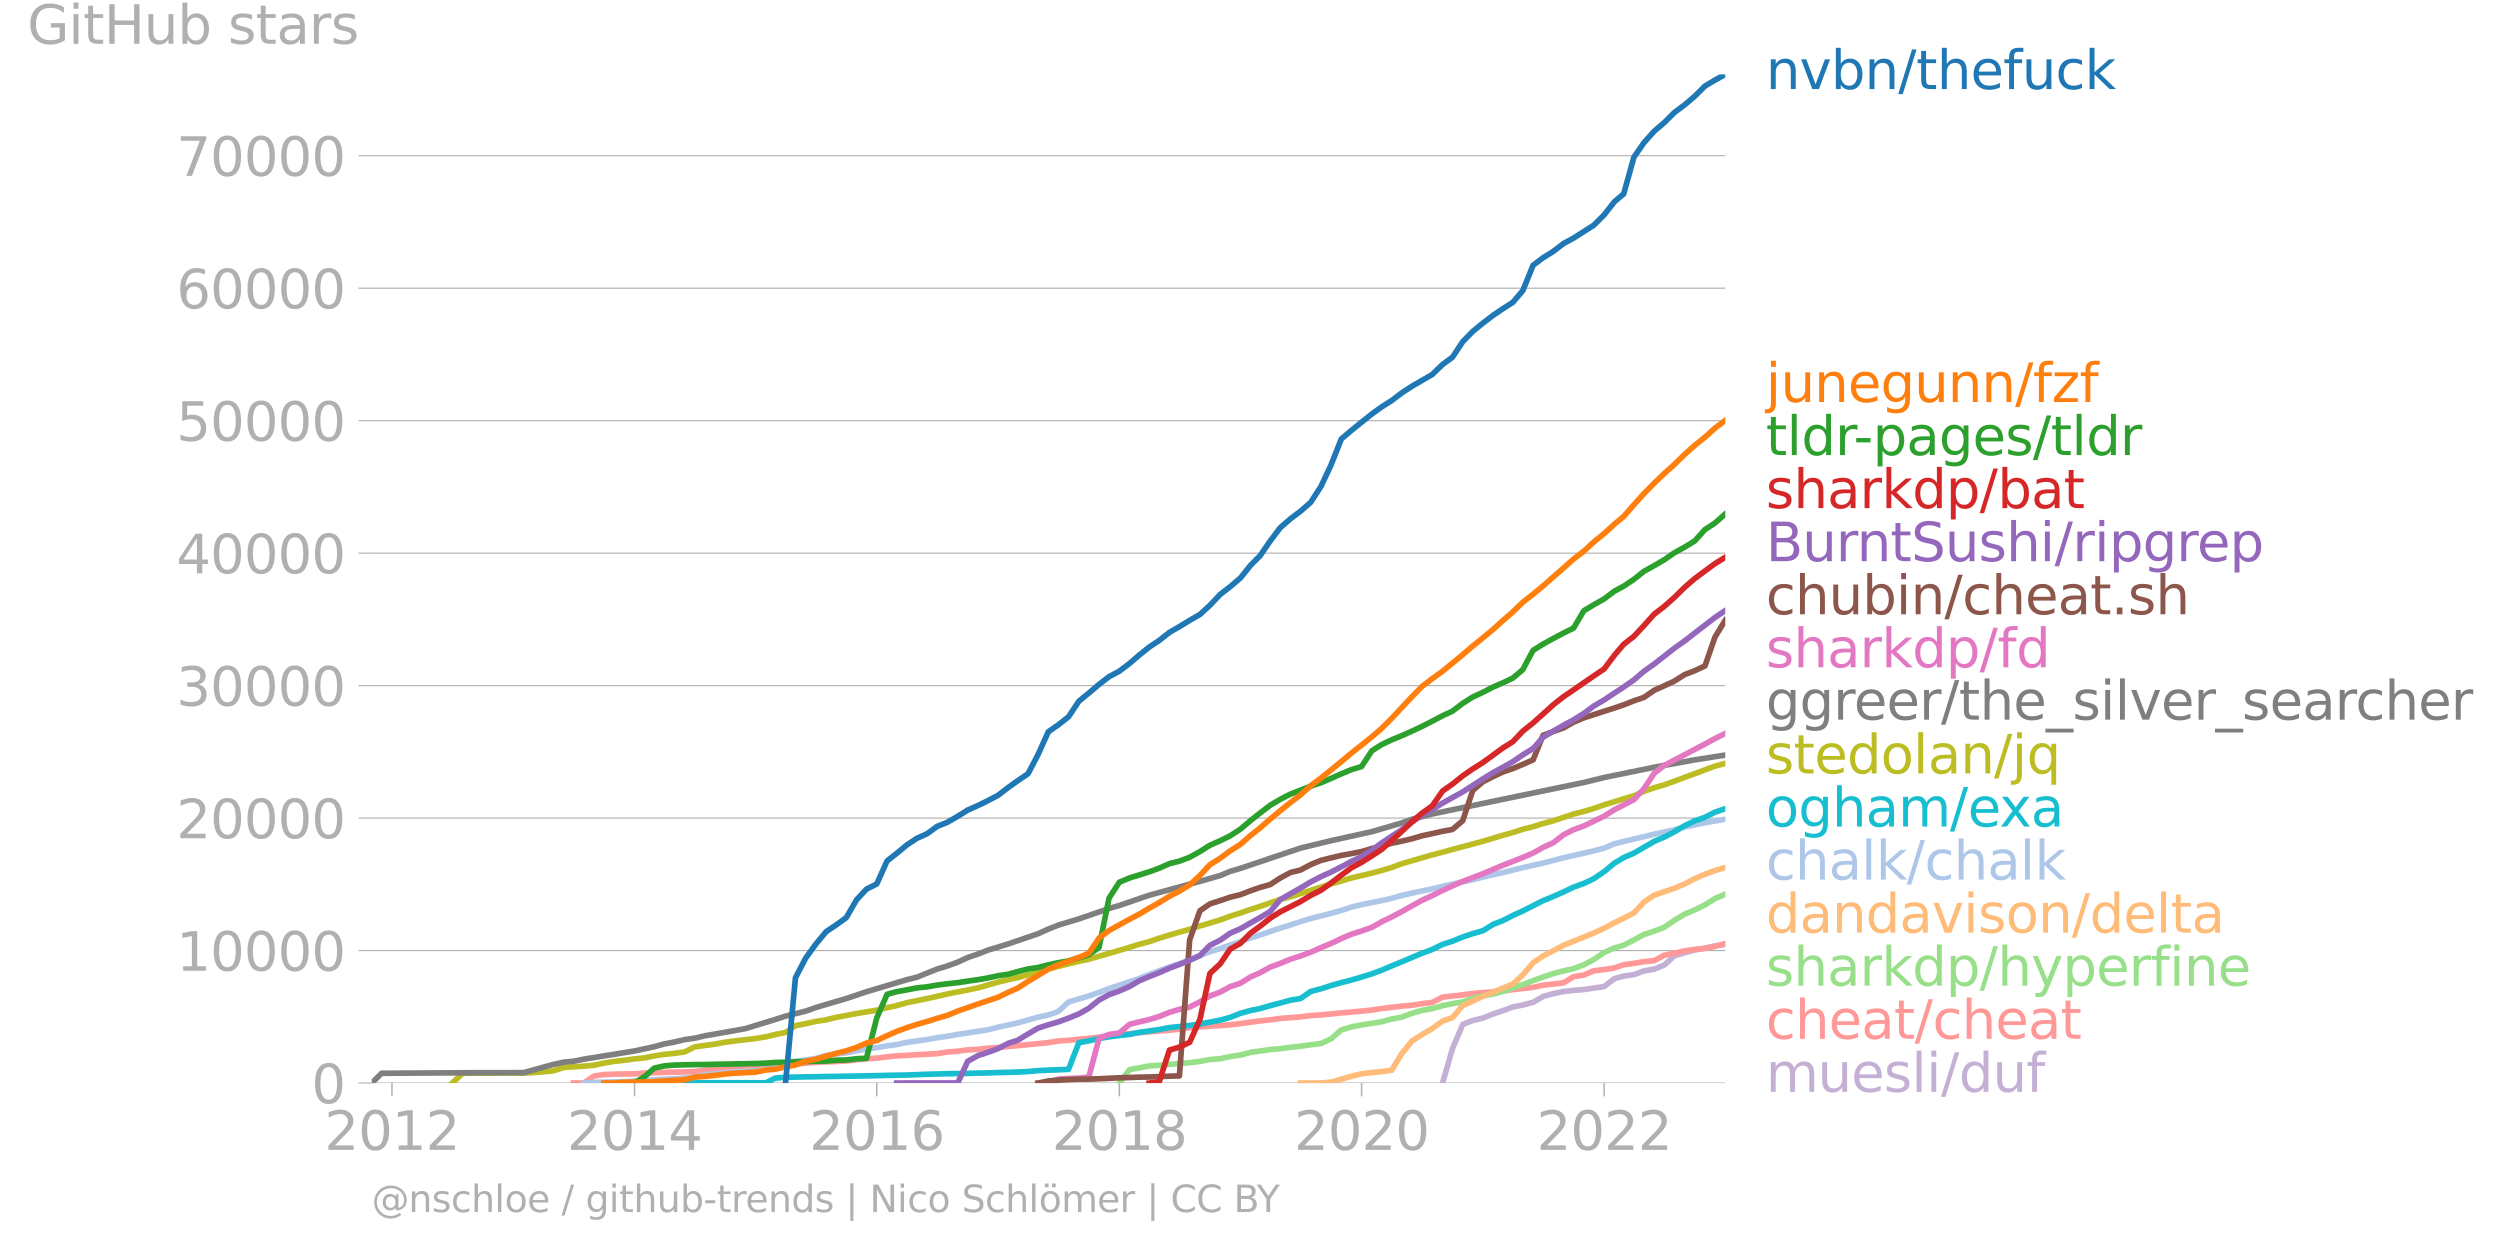 <svg xmlns="http://www.w3.org/2000/svg" xmlns:xlink="http://www.w3.org/1999/xlink" width="879.458" height="439.034" viewBox="0 0 659.593 329.275"><defs><style>*{stroke-linejoin:round;stroke-linecap:butt}</style></defs><g id="figure_1"><path id="patch_1" d="M0 329.275h659.593V0H0v329.275z" style="fill:none"/><g id="axes_1"><path id="patch_2" d="M98.073 285.748h357.12V19.636H98.073v266.112z" style="fill:none"/><g id="matplotlib.axis_1"><g id="xtick_1"><g id="line2d_1"><defs><path id="m52f0ae4b63" d="M0 0v3.5" style="stroke:#b0b0b0;stroke-width:.4"/></defs><use xlink:href="#m52f0ae4b63" x="103.414" y="285.748" style="fill:#b0b0b0;stroke:#b0b0b0;stroke-width:.4"/></g><g id="text_1" style="fill:#b0b0b0" transform="matrix(.14 0 0 -.14 85.599 303.386)"><defs><path id="DejaVuSans-32" d="M1228 531h2203V0H469v531q359 372 979 998 621 627 780 809 303 340 423 576 121 236 121 464 0 372-261 606-261 235-680 235-297 0-627-103-329-103-704-313v638q381 153 712 231 332 78 607 78 725 0 1156-363 431-362 431-968 0-288-108-546-107-257-392-607-78-91-497-524-418-433-1181-1211z" transform="scale(.016)"/><path id="DejaVuSans-30" d="M2034 4250q-487 0-733-480-245-479-245-1442 0-959 245-1439 246-480 733-480 491 0 736 480 246 480 246 1439 0 963-246 1442-245 480-736 480zm0 500q785 0 1199-621 414-620 414-1801 0-1178-414-1799Q2819-91 2034-91q-784 0-1198 620-414 621-414 1799 0 1181 414 1801 414 621 1198 621z" transform="scale(.016)"/><path id="DejaVuSans-31" d="M794 531h1031v3560L703 3866v575l1116 225h631V531h1031V0H794v531z" transform="scale(.016)"/></defs><use xlink:href="#DejaVuSans-32"/><use xlink:href="#DejaVuSans-30" x="63.623"/><use xlink:href="#DejaVuSans-31" x="127.246"/><use xlink:href="#DejaVuSans-32" x="190.869"/></g></g><g id="xtick_2"><use xlink:href="#m52f0ae4b63" id="line2d_2" x="167.413" y="285.748" style="fill:#b0b0b0;stroke:#b0b0b0;stroke-width:.4"/><g id="text_2" style="fill:#b0b0b0" transform="matrix(.14 0 0 -.14 149.598 303.386)"><defs><path id="DejaVuSans-34" d="M2419 4116 825 1625h1594v2491zm-166 550h794V1625h666v-525h-666V0h-628v1100H313v609l1940 2957z" transform="scale(.016)"/></defs><use xlink:href="#DejaVuSans-32"/><use xlink:href="#DejaVuSans-30" x="63.623"/><use xlink:href="#DejaVuSans-31" x="127.246"/><use xlink:href="#DejaVuSans-34" x="190.869"/></g></g><g id="xtick_3"><use xlink:href="#m52f0ae4b63" id="line2d_3" x="231.326" y="285.748" style="fill:#b0b0b0;stroke:#b0b0b0;stroke-width:.4"/><g id="text_3" style="fill:#b0b0b0" transform="matrix(.14 0 0 -.14 213.51 303.386)"><defs><path id="DejaVuSans-36" d="M2113 2584q-425 0-674-291-248-290-248-796 0-503 248-796 249-292 674-292t673 292q248 293 248 796 0 506-248 796-248 291-673 291zm1253 1979v-575q-238 112-480 171-242 60-480 60-625 0-955-422-329-422-376-1275 184 272 462 417 279 145 613 145 703 0 1111-427 408-426 408-1160 0-719-425-1154Q2819-91 2113-91q-810 0-1238 620-428 621-428 1799 0 1106 525 1764t1409 658q238 0 480-47t505-140z" transform="scale(.016)"/></defs><use xlink:href="#DejaVuSans-32"/><use xlink:href="#DejaVuSans-30" x="63.623"/><use xlink:href="#DejaVuSans-31" x="127.246"/><use xlink:href="#DejaVuSans-36" x="190.869"/></g></g><g id="xtick_4"><use xlink:href="#m52f0ae4b63" id="line2d_4" x="295.325" y="285.748" style="fill:#b0b0b0;stroke:#b0b0b0;stroke-width:.4"/><g id="text_4" style="fill:#b0b0b0" transform="matrix(.14 0 0 -.14 277.51 303.386)"><defs><path id="DejaVuSans-38" d="M2034 2216q-450 0-708-241-257-241-257-662 0-422 257-663 258-241 708-241t709 242q260 243 260 662 0 421-258 662-257 241-711 241zm-631 268q-406 100-633 378-226 279-226 679 0 559 398 884 399 325 1092 325 697 0 1094-325t397-884q0-400-227-679-226-278-629-378 456-106 710-416 255-309 255-755 0-679-414-1042Q2806-91 2034-91q-771 0-1186 362-414 363-414 1042 0 446 256 755 257 310 713 416zm-231 997q0-362 226-565 227-203 636-203 407 0 636 203 230 203 230 565 0 363-230 566-229 203-636 203-409 0-636-203-226-203-226-566z" transform="scale(.016)"/></defs><use xlink:href="#DejaVuSans-32"/><use xlink:href="#DejaVuSans-30" x="63.623"/><use xlink:href="#DejaVuSans-31" x="127.246"/><use xlink:href="#DejaVuSans-38" x="190.869"/></g></g><g id="xtick_5"><use xlink:href="#m52f0ae4b63" id="line2d_5" x="359.237" y="285.748" style="fill:#b0b0b0;stroke:#b0b0b0;stroke-width:.4"/><g id="text_5" style="fill:#b0b0b0" transform="matrix(.14 0 0 -.14 341.422 303.386)"><use xlink:href="#DejaVuSans-32"/><use xlink:href="#DejaVuSans-30" x="63.623"/><use xlink:href="#DejaVuSans-32" x="127.246"/><use xlink:href="#DejaVuSans-30" x="190.869"/></g></g><g id="xtick_6"><use xlink:href="#m52f0ae4b63" id="line2d_6" x="423.237" y="285.748" style="fill:#b0b0b0;stroke:#b0b0b0;stroke-width:.4"/><g id="text_6" style="fill:#b0b0b0" transform="matrix(.14 0 0 -.14 405.422 303.386)"><use xlink:href="#DejaVuSans-32"/><use xlink:href="#DejaVuSans-30" x="63.623"/><use xlink:href="#DejaVuSans-32" x="127.246"/><use xlink:href="#DejaVuSans-32" x="190.869"/></g></g></g><g id="matplotlib.axis_2"><g id="ytick_1"><path id="line2d_7" d="M98.073 285.748h357.12" clip-path="url(#pc3fb5395ef)" style="fill:none;stroke:#b0b0b0;stroke-width:.3;stroke-linecap:square"/><g id="line2d_8"><defs><path id="m0201002c9e" d="M0 0h-3.5" style="stroke:#b0b0b0;stroke-width:.3"/></defs><use xlink:href="#m0201002c9e" x="98.073" y="285.748" style="fill:#b0b0b0;stroke:#b0b0b0;stroke-width:.3"/></g><use xlink:href="#DejaVuSans-30" id="text_7" style="fill:#b0b0b0" transform="matrix(.14 0 0 -.14 82.166 291.067)"/></g><g id="ytick_2"><path id="line2d_9" d="M98.073 250.796h357.12" clip-path="url(#pc3fb5395ef)" style="fill:none;stroke:#b0b0b0;stroke-width:.3;stroke-linecap:square"/><use xlink:href="#m0201002c9e" id="line2d_10" x="98.073" y="250.796" style="fill:#b0b0b0;stroke:#b0b0b0;stroke-width:.3"/><g id="text_8" style="fill:#b0b0b0" transform="matrix(.14 0 0 -.14 46.536 256.115)"><use xlink:href="#DejaVuSans-31"/><use xlink:href="#DejaVuSans-30" x="63.623"/><use xlink:href="#DejaVuSans-30" x="127.246"/><use xlink:href="#DejaVuSans-30" x="190.869"/><use xlink:href="#DejaVuSans-30" x="254.492"/></g></g><g id="ytick_3"><path id="line2d_11" d="M98.073 215.845h357.12" clip-path="url(#pc3fb5395ef)" style="fill:none;stroke:#b0b0b0;stroke-width:.3;stroke-linecap:square"/><use xlink:href="#m0201002c9e" id="line2d_12" x="98.073" y="215.845" style="fill:#b0b0b0;stroke:#b0b0b0;stroke-width:.3"/><g id="text_9" style="fill:#b0b0b0" transform="matrix(.14 0 0 -.14 46.536 221.163)"><use xlink:href="#DejaVuSans-32"/><use xlink:href="#DejaVuSans-30" x="63.623"/><use xlink:href="#DejaVuSans-30" x="127.246"/><use xlink:href="#DejaVuSans-30" x="190.869"/><use xlink:href="#DejaVuSans-30" x="254.492"/></g></g><g id="ytick_4"><path id="line2d_13" d="M98.073 180.893h357.12" clip-path="url(#pc3fb5395ef)" style="fill:none;stroke:#b0b0b0;stroke-width:.3;stroke-linecap:square"/><use xlink:href="#m0201002c9e" id="line2d_14" x="98.073" y="180.893" style="fill:#b0b0b0;stroke:#b0b0b0;stroke-width:.3"/><g id="text_10" style="fill:#b0b0b0" transform="matrix(.14 0 0 -.14 46.536 186.212)"><defs><path id="DejaVuSans-33" d="M2597 2516q453-97 707-404 255-306 255-756 0-690-475-1069Q2609-91 1734-91q-293 0-604 58T488 141v609q262-153 574-231 313-78 654-78 593 0 904 234t311 681q0 413-289 645-289 233-804 233h-544v519h569q465 0 712 186t247 536q0 359-255 551-254 193-729 193-260 0-557-57-297-56-653-174v562q360 100 674 150t592 50q719 0 1137-327 419-326 419-882 0-388-222-655t-631-370z" transform="scale(.016)"/></defs><use xlink:href="#DejaVuSans-33"/><use xlink:href="#DejaVuSans-30" x="63.623"/><use xlink:href="#DejaVuSans-30" x="127.246"/><use xlink:href="#DejaVuSans-30" x="190.869"/><use xlink:href="#DejaVuSans-30" x="254.492"/></g></g><g id="ytick_5"><path id="line2d_15" d="M98.073 145.941h357.12" clip-path="url(#pc3fb5395ef)" style="fill:none;stroke:#b0b0b0;stroke-width:.3;stroke-linecap:square"/><use xlink:href="#m0201002c9e" id="line2d_16" x="98.073" y="145.941" style="fill:#b0b0b0;stroke:#b0b0b0;stroke-width:.3"/><g id="text_11" style="fill:#b0b0b0" transform="matrix(.14 0 0 -.14 46.536 151.26)"><use xlink:href="#DejaVuSans-34"/><use xlink:href="#DejaVuSans-30" x="63.623"/><use xlink:href="#DejaVuSans-30" x="127.246"/><use xlink:href="#DejaVuSans-30" x="190.869"/><use xlink:href="#DejaVuSans-30" x="254.492"/></g></g><g id="ytick_6"><path id="line2d_17" d="M98.073 110.99h357.12" clip-path="url(#pc3fb5395ef)" style="fill:none;stroke:#b0b0b0;stroke-width:.3;stroke-linecap:square"/><use xlink:href="#m0201002c9e" id="line2d_18" x="98.073" y="110.989" style="fill:#b0b0b0;stroke:#b0b0b0;stroke-width:.3"/><g id="text_12" style="fill:#b0b0b0" transform="matrix(.14 0 0 -.14 46.536 116.308)"><defs><path id="DejaVuSans-35" d="M691 4666h2478v-532H1269V2991q137 47 274 70 138 23 276 23 781 0 1237-428 457-428 457-1159 0-753-469-1171Q2575-91 1722-91q-294 0-599 50Q819 9 494 109v635q281-153 581-228t634-75q541 0 856 284 316 284 316 772 0 487-316 771-315 285-856 285-253 0-505-56-251-56-513-175v2344z" transform="scale(.016)"/></defs><use xlink:href="#DejaVuSans-35"/><use xlink:href="#DejaVuSans-30" x="63.623"/><use xlink:href="#DejaVuSans-30" x="127.246"/><use xlink:href="#DejaVuSans-30" x="190.869"/><use xlink:href="#DejaVuSans-30" x="254.492"/></g></g><g id="ytick_7"><path id="line2d_19" d="M98.073 76.038h357.12" clip-path="url(#pc3fb5395ef)" style="fill:none;stroke:#b0b0b0;stroke-width:.3;stroke-linecap:square"/><use xlink:href="#m0201002c9e" id="line2d_20" x="98.073" y="76.038" style="fill:#b0b0b0;stroke:#b0b0b0;stroke-width:.3"/><g id="text_13" style="fill:#b0b0b0" transform="matrix(.14 0 0 -.14 46.536 81.357)"><use xlink:href="#DejaVuSans-36"/><use xlink:href="#DejaVuSans-30" x="63.623"/><use xlink:href="#DejaVuSans-30" x="127.246"/><use xlink:href="#DejaVuSans-30" x="190.869"/><use xlink:href="#DejaVuSans-30" x="254.492"/></g></g><g id="ytick_8"><path id="line2d_21" d="M98.073 41.086h357.12" clip-path="url(#pc3fb5395ef)" style="fill:none;stroke:#b0b0b0;stroke-width:.3;stroke-linecap:square"/><use xlink:href="#m0201002c9e" id="line2d_22" x="98.073" y="41.086" style="fill:#b0b0b0;stroke:#b0b0b0;stroke-width:.3"/><g id="text_14" style="fill:#b0b0b0" transform="matrix(.14 0 0 -.14 46.536 46.405)"><defs><path id="DejaVuSans-37" d="M525 4666h3000v-269L1831 0h-659l1594 4134H525v532z" transform="scale(.016)"/></defs><use xlink:href="#DejaVuSans-37"/><use xlink:href="#DejaVuSans-30" x="63.623"/><use xlink:href="#DejaVuSans-30" x="127.246"/><use xlink:href="#DejaVuSans-30" x="190.869"/><use xlink:href="#DejaVuSans-30" x="254.492"/></g></g><g id="text_15" style="fill:#b0b0b0" transform="matrix(.14 0 0 -.14 7.2 11.563)"><defs><path id="DejaVuSans-47" d="M3809 666v1253H2778v519h1656V434q-365-259-806-392-440-133-940-133-1094 0-1712 639-617 640-617 1780 0 1144 617 1783 618 639 1712 639 456 0 867-113 411-112 758-331v-672q-350 297-744 447t-828 150q-857 0-1287-478-429-478-429-1425 0-944 429-1422 430-478 1287-478 334 0 596 58 263 58 472 180z" transform="scale(.016)"/><path id="DejaVuSans-69" d="M603 3500h575V0H603v3500zm0 1363h575v-729H603v729z" transform="scale(.016)"/><path id="DejaVuSans-74" d="M1172 4494v-994h1184v-447H1172V1153q0-428 117-550t477-122h590V0h-590q-666 0-919 248-253 249-253 905v1900H172v447h422v994h578z" transform="scale(.016)"/><path id="DejaVuSans-48" d="M628 4666h631V2753h2294v1913h631V0h-631v2222H1259V0H628v4666z" transform="scale(.016)"/><path id="DejaVuSans-75" d="M544 1381v2119h575V1403q0-497 193-746 194-248 582-248 465 0 735 297 271 297 271 810v1984h575V0h-575v538q-209-319-486-474-276-155-642-155-603 0-916 375-312 375-312 1097zm1447 2203z" transform="scale(.016)"/><path id="DejaVuSans-62" d="M3116 1747q0 634-261 995t-717 361q-457 0-718-361t-261-995q0-634 261-995t718-361q456 0 717 361t261 995zM1159 2969q182 312 458 463 277 152 661 152 638 0 1036-506 399-506 399-1331T3314 415Q2916-91 2278-91q-384 0-661 152-276 152-458 464V0H581v4863h578V2969z" transform="scale(.016)"/><path id="DejaVuSans-73" d="M2834 3397v-544q-243 125-506 187-262 63-544 63-428 0-642-131t-214-394q0-200 153-314t616-217l197-44q612-131 870-370t258-667q0-488-386-773Q2250-91 1575-91q-281 0-586 55T347 128v594q319-166 628-249 309-82 613-82 406 0 624 139 219 139 219 392 0 234-158 359-157 125-692 241l-200 47q-534 112-772 345-237 233-237 639 0 494 350 762 350 269 994 269 318 0 599-47 282-46 519-140z" transform="scale(.016)"/><path id="DejaVuSans-61" d="M2194 1759q-697 0-966-159t-269-544q0-306 202-486 202-179 548-179 479 0 768 339t289 901v128h-572zm1147 238V0h-575v531q-197-318-491-470T1556-91q-537 0-855 302-317 302-317 808 0 590 395 890 396 300 1180 300h807v57q0 397-261 614t-733 217q-300 0-585-72-284-72-546-216v532q315 122 612 182 297 61 578 61 760 0 1135-394 375-393 375-1193z" transform="scale(.016)"/><path id="DejaVuSans-72" d="M2631 2963q-97 56-211 82-114 27-251 27-488 0-749-317t-261-911V0H581v3500h578v-544q182 319 472 473 291 155 707 155 59 0 131-8 72-7 159-23l3-590z" transform="scale(.016)"/></defs><use xlink:href="#DejaVuSans-47"/><use xlink:href="#DejaVuSans-69" x="77.49"/><use xlink:href="#DejaVuSans-74" x="105.273"/><use xlink:href="#DejaVuSans-48" x="144.482"/><use xlink:href="#DejaVuSans-75" x="219.678"/><use xlink:href="#DejaVuSans-62" x="283.057"/><use xlink:href="#DejaVuSans-20" x="346.533"/><use xlink:href="#DejaVuSans-73" x="378.32"/><use xlink:href="#DejaVuSans-74" x="430.42"/><use xlink:href="#DejaVuSans-61" x="469.629"/><use xlink:href="#DejaVuSans-72" x="530.908"/><use xlink:href="#DejaVuSans-73" x="572.021"/></g></g><path id="line2d_23" d="m380.6 285.748 2.626-9.115 2.714-6.365 2.627-1.014 2.714-.653 2.714-1.105 2.451-.828 2.715-.99 2.626-.527 2.714-.717 2.627-1.53 2.714-.762 2.714-.553 2.626-.286 2.714-.224 2.627-.398 2.714-.385 2.714-2.097 2.452-.671 2.714-.377 2.626-.993 2.714-.454 2.627-1.07 2.714-2.475 2.714-.814 2.626-.685 2.715-.507 2.626-.598 2.714-.38" clip-path="url(#pc3fb5395ef)" style="fill:none;stroke:#c5b0d5;stroke-width:1.5;stroke-linecap:square"/><path id="line2d_24" d="m151.304 285.748 2.714-.003 2.714-1.842 2.627-.399 2.714-.098 2.626-.06 2.714-.034 2.714-.213 2.452-.074 2.714-.105 2.627-.059 2.714-.049 2.626-.08 2.714-.399 2.714-.262 2.627-.213 2.714-.122 2.626-.29 2.714-.19 2.715-.16 2.451-.077 2.714-.14 2.627-.13 2.714-.244 2.626-.216 2.714-.13 2.714-.087 2.627-.14 2.714-.315 2.626-.265 2.715-.164 2.714-.353 2.539-.256 2.714-.136 2.626-.178 2.714-.13 2.627-.143 2.714-.433 2.714-.213 2.626-.343 2.715-.154 2.626-.321 2.714-.144 2.714-.307 2.452-.206 2.714-.255 2.626-.26 2.714-.275 2.627-.42 2.714-.195 2.714-.26 2.627-.237 2.714-.346 2.626-.3 2.714-.238 2.714-.381 2.452-.203 2.714-.283 2.626-.21 2.714-.195 2.627-.262 2.714-.392 2.714-.224 2.627-.202 2.714-.144 2.626-.206 2.714-.314 2.714-.378 2.452-.332 2.714-.28 2.626-.37 2.714-.217 2.627-.192 2.714-.36 2.714-.175 2.627-.248 2.714-.269 2.626-.227 2.714-.238 2.714-.29 2.54-.409 2.714-.31 2.626-.315 2.714-.231 2.627-.423 2.714-.308 2.714-1.412 2.626-.293 2.714-.304 2.627-.374 2.714-.235 2.714-.202 2.451-.196 2.715-.381 2.626-.28 2.714-.31 2.627-.574 2.714-.307 2.714-.322 2.626-1.632 2.714-.416 2.627-1.13 2.714-.328 2.714-.426 2.452-.842 2.714-.364 2.626-.444 2.714-.272 2.627-1.433 2.714-.518 2.714-.629 2.626-.391 2.715-.262 2.626-.514 2.714-.755" clip-path="url(#pc3fb5395ef)" style="fill:none;stroke:#ff9896;stroke-width:1.5;stroke-linecap:square"/><path id="line2d_25" d="m295.325 285.748 2.714-3.555 2.452-.433 2.714-.542 2.626-.164 2.714-.217 2.627-.23 2.714-.228 2.714-.335 2.627-.5 2.714-.213 2.626-.587 2.714-.37 2.714-.742 2.452-.335 2.714-.385 2.626-.227 2.714-.388 2.627-.255 2.714-.392 2.714-.335 2.627-1.237 2.714-2.356 2.626-.78 2.714-.534 2.714-.416 2.54-.395 2.714-.759 2.626-.475 2.714-1.02 2.627-.759 2.714-.482 2.714-.766 2.626-.528 2.714-.475 2.627-.954 2.714-.633 2.714-.5 2.451-.653 2.715-.968 2.626-.846 2.714-1.066 2.627-.92 2.714-.94 2.714-.716 2.626-.58 2.714-1.014 2.627-1.391 2.714-1.852 2.714-1.196 2.452-.723 2.714-1.412 2.626-1.402 2.714-.905 2.627-.993 2.714-1.849 2.714-1.635 2.626-1.122 2.715-1.336 2.626-1.65 2.714-1.156" clip-path="url(#pc3fb5395ef)" style="fill:none;stroke:#98df8a;stroke-width:1.5;stroke-linecap:square"/><g id="text_16" style="fill:#1f77b4" transform="matrix(.14 0 0 -.14 465.907 23.5)"><defs><path id="DejaVuSans-6e" d="M3513 2113V0h-575v2094q0 497-194 743-194 247-581 247-466 0-735-297-269-296-269-809V0H581v3500h578v-544q207 316 486 472 280 156 646 156 603 0 912-373 310-373 310-1098z" transform="scale(.016)"/><path id="DejaVuSans-76" d="M191 3500h609L1894 563l1094 2937h609L2284 0h-781L191 3500z" transform="scale(.016)"/><path id="DejaVuSans-2f" d="M1625 4666h531L531-594H0l1625 5260z" transform="scale(.016)"/><path id="DejaVuSans-68" d="M3513 2113V0h-575v2094q0 497-194 743-194 247-581 247-466 0-735-297-269-296-269-809V0H581v4863h578V2956q207 316 486 472 280 156 646 156 603 0 912-373 310-373 310-1098z" transform="scale(.016)"/><path id="DejaVuSans-65" d="M3597 1894v-281H953q38-594 358-905t892-311q331 0 642 81t618 244V178Q3153 47 2828-22t-659-69q-838 0-1327 487-489 488-489 1320 0 859 464 1363 464 505 1252 505 706 0 1117-455 411-454 411-1235zm-575 169q-6 471-264 752-258 282-683 282-481 0-770-272t-333-766l2050 4z" transform="scale(.016)"/><path id="DejaVuSans-66" d="M2375 4863v-479h-550q-309 0-430-125-120-125-120-450v-309h947v-447h-947V0H697v3053H147v447h550v244q0 584 272 851 272 268 862 268h544z" transform="scale(.016)"/><path id="DejaVuSans-63" d="M3122 3366v-538q-244 135-489 202t-495 67q-560 0-870-355-309-354-309-995t309-996q310-354 870-354 250 0 495 67t489 202V134Q2881 22 2623-34q-257-57-548-57-791 0-1257 497-465 497-465 1341 0 856 470 1346 471 491 1290 491 265 0 518-55 253-54 491-163z" transform="scale(.016)"/><path id="DejaVuSans-6b" d="M581 4863h578V1991l1716 1509h734L1753 1863 3688 0h-750L1159 1709V0H581v4863z" transform="scale(.016)"/></defs><use xlink:href="#DejaVuSans-6e"/><use xlink:href="#DejaVuSans-76" x="63.379"/><use xlink:href="#DejaVuSans-62" x="122.559"/><use xlink:href="#DejaVuSans-6e" x="186.035"/><use xlink:href="#DejaVuSans-2f" x="249.414"/><use xlink:href="#DejaVuSans-74" x="283.105"/><use xlink:href="#DejaVuSans-68" x="322.314"/><use xlink:href="#DejaVuSans-65" x="385.693"/><use xlink:href="#DejaVuSans-66" x="447.217"/><use xlink:href="#DejaVuSans-75" x="482.422"/><use xlink:href="#DejaVuSans-63" x="545.801"/><use xlink:href="#DejaVuSans-6b" x="600.781"/></g><g id="text_17" style="fill:#ff7f0e" transform="matrix(.14 0 0 -.14 465.907 106.071)"><defs><path id="DejaVuSans-6a" d="M603 3500h575V-63q0-668-255-968-254-300-820-300h-219v487H38q328 0 446 152Q603-541 603-63v3563zm0 1363h575v-729H603v729z" transform="scale(.016)"/><path id="DejaVuSans-67" d="M2906 1791q0 625-258 968-257 344-723 344-462 0-720-344-258-343-258-968 0-622 258-966t720-344q466 0 723 344 258 344 258 966zm575-1357q0-893-397-1329-396-436-1215-436-303 0-572 45t-522 139v559q253-137 500-202 247-66 503-66 566 0 847 295t281 892v285q-178-310-456-463T1784 0Q1141 0 747 490 353 981 353 1791q0 812 394 1302 394 491 1037 491 388 0 666-153t456-462v531h575V434z" transform="scale(.016)"/><path id="DejaVuSans-7a" d="M353 3500h2731v-525L922 459h2162V0H275v525l2163 2516H353v459z" transform="scale(.016)"/></defs><use xlink:href="#DejaVuSans-6a"/><use xlink:href="#DejaVuSans-75" x="27.783"/><use xlink:href="#DejaVuSans-6e" x="91.162"/><use xlink:href="#DejaVuSans-65" x="154.541"/><use xlink:href="#DejaVuSans-67" x="216.064"/><use xlink:href="#DejaVuSans-75" x="279.541"/><use xlink:href="#DejaVuSans-6e" x="342.92"/><use xlink:href="#DejaVuSans-6e" x="406.299"/><use xlink:href="#DejaVuSans-2f" x="469.678"/><use xlink:href="#DejaVuSans-66" x="503.369"/><use xlink:href="#DejaVuSans-7a" x="538.574"/><use xlink:href="#DejaVuSans-66" x="591.064"/></g><g id="text_18" style="fill:#2ca02c" transform="matrix(.14 0 0 -.14 465.907 120.071)"><defs><path id="DejaVuSans-6c" d="M603 4863h575V0H603v4863z" transform="scale(.016)"/><path id="DejaVuSans-64" d="M2906 2969v1894h575V0h-575v525q-181-312-458-464-276-152-664-152-634 0-1033 506-398 507-398 1332t398 1331q399 506 1033 506 388 0 664-152 277-151 458-463zM947 1747q0-634 261-995t717-361q456 0 718 361 263 361 263 995t-263 995q-262 361-718 361t-717-361q-261-361-261-995z" transform="scale(.016)"/><path id="DejaVuSans-2d" d="M313 2009h1684v-512H313v512z" transform="scale(.016)"/><path id="DejaVuSans-70" d="M1159 525v-1856H581v4831h578v-531q182 312 458 463 277 152 661 152 638 0 1036-506 399-506 399-1331T3314 415Q2916-91 2278-91q-384 0-661 152-276 152-458 464zm1957 1222q0 634-261 995t-717 361q-457 0-718-361t-261-995q0-634 261-995t718-361q456 0 717 361t261 995z" transform="scale(.016)"/></defs><use xlink:href="#DejaVuSans-74"/><use xlink:href="#DejaVuSans-6c" x="39.209"/><use xlink:href="#DejaVuSans-64" x="66.992"/><use xlink:href="#DejaVuSans-72" x="130.469"/><use xlink:href="#DejaVuSans-2d" x="165.207"/><use xlink:href="#DejaVuSans-70" x="201.291"/><use xlink:href="#DejaVuSans-61" x="264.768"/><use xlink:href="#DejaVuSans-67" x="326.047"/><use xlink:href="#DejaVuSans-65" x="389.523"/><use xlink:href="#DejaVuSans-73" x="451.047"/><use xlink:href="#DejaVuSans-2f" x="503.146"/><use xlink:href="#DejaVuSans-74" x="536.838"/><use xlink:href="#DejaVuSans-6c" x="576.047"/><use xlink:href="#DejaVuSans-64" x="603.83"/><use xlink:href="#DejaVuSans-72" x="667.307"/></g><g id="text_19" style="fill:#d62728" transform="matrix(.14 0 0 -.14 465.907 134.071)"><use xlink:href="#DejaVuSans-73"/><use xlink:href="#DejaVuSans-68" x="52.1"/><use xlink:href="#DejaVuSans-61" x="115.479"/><use xlink:href="#DejaVuSans-72" x="176.758"/><use xlink:href="#DejaVuSans-6b" x="217.871"/><use xlink:href="#DejaVuSans-64" x="275.781"/><use xlink:href="#DejaVuSans-70" x="339.258"/><use xlink:href="#DejaVuSans-2f" x="402.734"/><use xlink:href="#DejaVuSans-62" x="436.426"/><use xlink:href="#DejaVuSans-61" x="499.902"/><use xlink:href="#DejaVuSans-74" x="561.182"/></g><g id="text_20" style="fill:#9467bd" transform="matrix(.14 0 0 -.14 465.907 148.071)"><defs><path id="DejaVuSans-42" d="M1259 2228V519h1013q509 0 754 211 246 211 246 645 0 438-246 645-245 208-754 208H1259zm0 1919V2741h935q462 0 688 173 227 174 227 530 0 353-227 528-226 175-688 175h-935zm-631 519h1613q722 0 1112-300 391-300 391-853 0-429-200-682t-588-315q466-100 724-418 258-317 258-792 0-625-425-966Q3088 0 2303 0H628v4666z" transform="scale(.016)"/><path id="DejaVuSans-53" d="M3425 4513v-616q-359 172-678 256-319 85-616 85-515 0-795-200t-280-569q0-310 186-468 186-157 705-254l381-78q706-135 1042-474t336-907q0-679-455-1029Q2797-91 1919-91q-331 0-705 75-373 75-773 222v650q384-215 753-325 369-109 725-109 540 0 834 212 294 213 294 607 0 343-211 537t-692 291l-385 75q-706 140-1022 440-315 300-315 835 0 619 436 975t1201 356q329 0 669-60 341-59 697-177z" transform="scale(.016)"/></defs><use xlink:href="#DejaVuSans-42"/><use xlink:href="#DejaVuSans-75" x="68.604"/><use xlink:href="#DejaVuSans-72" x="131.982"/><use xlink:href="#DejaVuSans-6e" x="171.346"/><use xlink:href="#DejaVuSans-74" x="234.725"/><use xlink:href="#DejaVuSans-53" x="273.934"/><use xlink:href="#DejaVuSans-75" x="337.41"/><use xlink:href="#DejaVuSans-73" x="400.789"/><use xlink:href="#DejaVuSans-68" x="452.889"/><use xlink:href="#DejaVuSans-69" x="516.268"/><use xlink:href="#DejaVuSans-2f" x="544.051"/><use xlink:href="#DejaVuSans-72" x="577.742"/><use xlink:href="#DejaVuSans-69" x="618.855"/><use xlink:href="#DejaVuSans-70" x="646.639"/><use xlink:href="#DejaVuSans-67" x="710.115"/><use xlink:href="#DejaVuSans-72" x="773.592"/><use xlink:href="#DejaVuSans-65" x="812.455"/><use xlink:href="#DejaVuSans-70" x="873.979"/></g><g id="text_21" style="fill:#8c564b" transform="matrix(.14 0 0 -.14 465.907 162.071)"><defs><path id="DejaVuSans-2e" d="M684 794h660V0H684v794z" transform="scale(.016)"/></defs><use xlink:href="#DejaVuSans-63"/><use xlink:href="#DejaVuSans-68" x="54.98"/><use xlink:href="#DejaVuSans-75" x="118.359"/><use xlink:href="#DejaVuSans-62" x="181.738"/><use xlink:href="#DejaVuSans-69" x="245.215"/><use xlink:href="#DejaVuSans-6e" x="272.998"/><use xlink:href="#DejaVuSans-2f" x="336.377"/><use xlink:href="#DejaVuSans-63" x="370.068"/><use xlink:href="#DejaVuSans-68" x="425.049"/><use xlink:href="#DejaVuSans-65" x="488.428"/><use xlink:href="#DejaVuSans-61" x="549.951"/><use xlink:href="#DejaVuSans-74" x="611.23"/><use xlink:href="#DejaVuSans-2e" x="650.439"/><use xlink:href="#DejaVuSans-73" x="682.227"/><use xlink:href="#DejaVuSans-68" x="734.326"/></g><g id="text_22" style="fill:#e377c2" transform="matrix(.14 0 0 -.14 465.907 176.071)"><use xlink:href="#DejaVuSans-73"/><use xlink:href="#DejaVuSans-68" x="52.1"/><use xlink:href="#DejaVuSans-61" x="115.479"/><use xlink:href="#DejaVuSans-72" x="176.758"/><use xlink:href="#DejaVuSans-6b" x="217.871"/><use xlink:href="#DejaVuSans-64" x="275.781"/><use xlink:href="#DejaVuSans-70" x="339.258"/><use xlink:href="#DejaVuSans-2f" x="402.734"/><use xlink:href="#DejaVuSans-66" x="436.426"/><use xlink:href="#DejaVuSans-64" x="471.631"/></g><g id="text_23" style="fill:#7f7f7f" transform="matrix(.14 0 0 -.14 465.907 189.876)"><defs><path id="DejaVuSans-5f" d="M3263-1063v-446H-63v446h3326z" transform="scale(.016)"/></defs><use xlink:href="#DejaVuSans-67"/><use xlink:href="#DejaVuSans-67" x="63.477"/><use xlink:href="#DejaVuSans-72" x="126.953"/><use xlink:href="#DejaVuSans-65" x="165.816"/><use xlink:href="#DejaVuSans-65" x="227.34"/><use xlink:href="#DejaVuSans-72" x="288.863"/><use xlink:href="#DejaVuSans-2f" x="329.977"/><use xlink:href="#DejaVuSans-74" x="363.668"/><use xlink:href="#DejaVuSans-68" x="402.877"/><use xlink:href="#DejaVuSans-65" x="466.256"/><use xlink:href="#DejaVuSans-5f" x="527.779"/><use xlink:href="#DejaVuSans-73" x="577.779"/><use xlink:href="#DejaVuSans-69" x="629.879"/><use xlink:href="#DejaVuSans-6c" x="657.662"/><use xlink:href="#DejaVuSans-76" x="685.445"/><use xlink:href="#DejaVuSans-65" x="744.625"/><use xlink:href="#DejaVuSans-72" x="806.148"/><use xlink:href="#DejaVuSans-5f" x="847.262"/><use xlink:href="#DejaVuSans-73" x="897.262"/><use xlink:href="#DejaVuSans-65" x="949.361"/><use xlink:href="#DejaVuSans-61" x="1010.885"/><use xlink:href="#DejaVuSans-72" x="1072.164"/><use xlink:href="#DejaVuSans-63" x="1111.027"/><use xlink:href="#DejaVuSans-68" x="1166.008"/><use xlink:href="#DejaVuSans-65" x="1229.387"/><use xlink:href="#DejaVuSans-72" x="1290.91"/></g><g id="text_24" style="fill:#bcbd22" transform="matrix(.14 0 0 -.14 465.907 204.071)"><defs><path id="DejaVuSans-6f" d="M1959 3097q-462 0-731-361t-269-989q0-628 267-989 268-361 733-361 460 0 728 362 269 363 269 988 0 622-269 986-268 364-728 364zm0 487q750 0 1178-488 429-487 429-1349 0-859-429-1349Q2709-91 1959-91q-753 0-1180 489-426 490-426 1349 0 862 426 1349 427 488 1180 488z" transform="scale(.016)"/><path id="DejaVuSans-71" d="M947 1747q0-634 261-995t717-361q456 0 718 361 263 361 263 995t-263 995q-262 361-718 361t-717-361q-261-361-261-995zM2906 525q-181-312-458-464-276-152-664-152-634 0-1033 506-398 507-398 1332t398 1331q399 506 1033 506 388 0 664-152 277-151 458-463v531h575v-4831h-575V525z" transform="scale(.016)"/></defs><use xlink:href="#DejaVuSans-73"/><use xlink:href="#DejaVuSans-74" x="52.1"/><use xlink:href="#DejaVuSans-65" x="91.309"/><use xlink:href="#DejaVuSans-64" x="152.832"/><use xlink:href="#DejaVuSans-6f" x="216.309"/><use xlink:href="#DejaVuSans-6c" x="277.49"/><use xlink:href="#DejaVuSans-61" x="305.273"/><use xlink:href="#DejaVuSans-6e" x="366.553"/><use xlink:href="#DejaVuSans-2f" x="429.932"/><use xlink:href="#DejaVuSans-6a" x="463.623"/><use xlink:href="#DejaVuSans-71" x="491.406"/></g><g id="text_25" style="fill:#17becf" transform="matrix(.14 0 0 -.14 465.907 218.071)"><defs><path id="DejaVuSans-6d" d="M3328 2828q216 388 516 572t706 184q547 0 844-383 297-382 297-1088V0h-578v2094q0 503-179 746-178 244-543 244-447 0-707-297-259-296-259-809V0h-578v2094q0 506-178 748t-550 242q-441 0-701-298-259-298-259-808V0H581v3500h578v-544q197 322 472 475t653 153q382 0 649-194 267-193 395-562z" transform="scale(.016)"/><path id="DejaVuSans-78" d="M3513 3500 2247 1797 3578 0h-678L1881 1375 863 0H184l1360 1831L300 3500h678l928-1247 928 1247h679z" transform="scale(.016)"/></defs><use xlink:href="#DejaVuSans-6f"/><use xlink:href="#DejaVuSans-67" x="61.182"/><use xlink:href="#DejaVuSans-68" x="124.658"/><use xlink:href="#DejaVuSans-61" x="188.037"/><use xlink:href="#DejaVuSans-6d" x="249.316"/><use xlink:href="#DejaVuSans-2f" x="346.729"/><use xlink:href="#DejaVuSans-65" x="380.42"/><use xlink:href="#DejaVuSans-78" x="440.193"/><use xlink:href="#DejaVuSans-61" x="499.373"/></g><g id="text_26" style="fill:#aec7e8" transform="matrix(.14 0 0 -.14 465.907 232.071)"><use xlink:href="#DejaVuSans-63"/><use xlink:href="#DejaVuSans-68" x="54.98"/><use xlink:href="#DejaVuSans-61" x="118.359"/><use xlink:href="#DejaVuSans-6c" x="179.639"/><use xlink:href="#DejaVuSans-6b" x="207.422"/><use xlink:href="#DejaVuSans-2f" x="265.332"/><use xlink:href="#DejaVuSans-63" x="299.023"/><use xlink:href="#DejaVuSans-68" x="354.004"/><use xlink:href="#DejaVuSans-61" x="417.383"/><use xlink:href="#DejaVuSans-6c" x="478.662"/><use xlink:href="#DejaVuSans-6b" x="506.445"/></g><g id="text_27" style="fill:#ffbb78" transform="matrix(.14 0 0 -.14 465.907 246.071)"><use xlink:href="#DejaVuSans-64"/><use xlink:href="#DejaVuSans-61" x="63.477"/><use xlink:href="#DejaVuSans-6e" x="124.756"/><use xlink:href="#DejaVuSans-64" x="188.135"/><use xlink:href="#DejaVuSans-61" x="251.611"/><use xlink:href="#DejaVuSans-76" x="312.891"/><use xlink:href="#DejaVuSans-69" x="372.07"/><use xlink:href="#DejaVuSans-73" x="399.854"/><use xlink:href="#DejaVuSans-6f" x="451.953"/><use xlink:href="#DejaVuSans-6e" x="513.135"/><use xlink:href="#DejaVuSans-2f" x="576.514"/><use xlink:href="#DejaVuSans-64" x="610.205"/><use xlink:href="#DejaVuSans-65" x="673.682"/><use xlink:href="#DejaVuSans-6c" x="735.205"/><use xlink:href="#DejaVuSans-74" x="762.988"/><use xlink:href="#DejaVuSans-61" x="802.197"/></g><g id="text_28" style="fill:#98df8a" transform="matrix(.14 0 0 -.14 465.907 260.071)"><defs><path id="DejaVuSans-79" d="M2059-325q-243-625-475-815-231-191-618-191H506v481h338q237 0 368 113 132 112 291 531l103 262L191 3500h609L1894 763l1094 2737h609L2059-325z" transform="scale(.016)"/></defs><use xlink:href="#DejaVuSans-73"/><use xlink:href="#DejaVuSans-68" x="52.1"/><use xlink:href="#DejaVuSans-61" x="115.479"/><use xlink:href="#DejaVuSans-72" x="176.758"/><use xlink:href="#DejaVuSans-6b" x="217.871"/><use xlink:href="#DejaVuSans-64" x="275.781"/><use xlink:href="#DejaVuSans-70" x="339.258"/><use xlink:href="#DejaVuSans-2f" x="402.734"/><use xlink:href="#DejaVuSans-68" x="436.426"/><use xlink:href="#DejaVuSans-79" x="499.805"/><use xlink:href="#DejaVuSans-70" x="558.984"/><use xlink:href="#DejaVuSans-65" x="622.461"/><use xlink:href="#DejaVuSans-72" x="683.984"/><use xlink:href="#DejaVuSans-66" x="725.098"/><use xlink:href="#DejaVuSans-69" x="760.303"/><use xlink:href="#DejaVuSans-6e" x="788.086"/><use xlink:href="#DejaVuSans-65" x="851.465"/></g><g id="text_29" style="fill:#ff9896" transform="matrix(.14 0 0 -.14 465.907 274.071)"><use xlink:href="#DejaVuSans-63"/><use xlink:href="#DejaVuSans-68" x="54.98"/><use xlink:href="#DejaVuSans-65" x="118.359"/><use xlink:href="#DejaVuSans-61" x="179.883"/><use xlink:href="#DejaVuSans-74" x="241.162"/><use xlink:href="#DejaVuSans-2f" x="280.371"/><use xlink:href="#DejaVuSans-63" x="314.063"/><use xlink:href="#DejaVuSans-68" x="369.043"/><use xlink:href="#DejaVuSans-65" x="432.422"/><use xlink:href="#DejaVuSans-61" x="493.945"/><use xlink:href="#DejaVuSans-74" x="555.225"/></g><g id="text_30" style="fill:#c5b0d5" transform="matrix(.14 0 0 -.14 465.907 288.071)"><use xlink:href="#DejaVuSans-6d"/><use xlink:href="#DejaVuSans-75" x="97.412"/><use xlink:href="#DejaVuSans-65" x="160.791"/><use xlink:href="#DejaVuSans-73" x="222.314"/><use xlink:href="#DejaVuSans-6c" x="274.414"/><use xlink:href="#DejaVuSans-69" x="302.197"/><use xlink:href="#DejaVuSans-2f" x="329.98"/><use xlink:href="#DejaVuSans-64" x="363.672"/><use xlink:href="#DejaVuSans-75" x="427.148"/><use xlink:href="#DejaVuSans-66" x="490.527"/></g><g id="text_31" style="fill:#b0b0b0" transform="matrix(.097 0 0 -.097 98.073 319.784)"><defs><path id="DejaVuSans-40" d="M2381 1678q0-447 222-702 222-254 610-254 384 0 604 256 221 256 221 700 0 438-225 695-225 258-607 258-378 0-602-256-223-256-223-697zm1703-934q-187-241-429-355t-564-114q-538 0-874 389t-336 1014q0 625 337 1015 338 391 873 391 322 0 565-117 244-117 428-354v409h447V722q457 69 714 417 258 349 258 902 0 334-99 628-98 294-298 544-325 409-792 626t-1017 217q-384 0-738-102-353-101-653-301-490-319-767-836-276-517-276-1120 0-497 179-932 180-434 521-765 328-325 759-495 431-171 922-171 403 0 792 136t714 389l281-347q-390-303-851-464t-936-161q-578 0-1091 205-512 205-912 595Q841 78 631 592q-209 514-209 1105 0 569 212 1084 213 516 607 907 403 396 931 607t1119 211q662 0 1229-272 568-271 952-771 234-307 357-666 124-359 124-744 0-822-497-1297T4084 263v481z" transform="scale(.016)"/><path id="DejaVuSans-7c" d="M1344 4891v-6400H813v6400h531z" transform="scale(.016)"/><path id="DejaVuSans-4e" d="M628 4666h850L3547 763v3903h612V0h-850L1241 3903V0H628v4666z" transform="scale(.016)"/><path id="DejaVuSans-f6" d="M1959 3097q-462 0-731-361t-269-989q0-628 267-989 268-361 733-361 460 0 728 362 269 363 269 988 0 622-269 986-268 364-728 364zm0 487q750 0 1178-488 429-487 429-1349 0-859-429-1349Q2709-91 1959-91q-753 0-1180 489-426 490-426 1349 0 862 426 1349 427 488 1180 488zm295 1266h634v-631h-634v631zm-1222 0h634v-631h-634v631z" transform="scale(.016)"/><path id="DejaVuSans-43" d="M4122 4306v-665q-319 297-680 443-361 147-767 147-800 0-1225-489t-425-1414q0-922 425-1411t1225-489q406 0 767 147t680 444V359q-331-225-702-338-370-112-782-112-1060 0-1670 648-609 649-609 1771 0 1125 609 1773 610 649 1670 649 418 0 788-111 371-111 696-333z" transform="scale(.016)"/><path id="DejaVuSans-59" d="M-13 4666h679l1293-1919 1285 1919h678L2272 2222V0h-634v2222L-13 4666z" transform="scale(.016)"/></defs><use xlink:href="#DejaVuSans-40"/><use xlink:href="#DejaVuSans-6e" x="100"/><use xlink:href="#DejaVuSans-73" x="163.379"/><use xlink:href="#DejaVuSans-63" x="215.479"/><use xlink:href="#DejaVuSans-68" x="270.459"/><use xlink:href="#DejaVuSans-6c" x="333.838"/><use xlink:href="#DejaVuSans-6f" x="361.621"/><use xlink:href="#DejaVuSans-65" x="422.803"/><use xlink:href="#DejaVuSans-20" x="484.326"/><use xlink:href="#DejaVuSans-2f" x="516.113"/><use xlink:href="#DejaVuSans-20" x="549.805"/><use xlink:href="#DejaVuSans-67" x="581.592"/><use xlink:href="#DejaVuSans-69" x="645.068"/><use xlink:href="#DejaVuSans-74" x="672.852"/><use xlink:href="#DejaVuSans-68" x="712.061"/><use xlink:href="#DejaVuSans-75" x="775.439"/><use xlink:href="#DejaVuSans-62" x="838.818"/><use xlink:href="#DejaVuSans-2d" x="902.295"/><use xlink:href="#DejaVuSans-74" x="938.379"/><use xlink:href="#DejaVuSans-72" x="977.588"/><use xlink:href="#DejaVuSans-65" x="1016.451"/><use xlink:href="#DejaVuSans-6e" x="1077.975"/><use xlink:href="#DejaVuSans-64" x="1141.354"/><use xlink:href="#DejaVuSans-73" x="1204.83"/><use xlink:href="#DejaVuSans-20" x="1256.93"/><use xlink:href="#DejaVuSans-7c" x="1288.717"/><use xlink:href="#DejaVuSans-20" x="1322.408"/><use xlink:href="#DejaVuSans-4e" x="1354.195"/><use xlink:href="#DejaVuSans-69" x="1429"/><use xlink:href="#DejaVuSans-63" x="1456.783"/><use xlink:href="#DejaVuSans-6f" x="1511.764"/><use xlink:href="#DejaVuSans-20" x="1572.945"/><use xlink:href="#DejaVuSans-53" x="1604.732"/><use xlink:href="#DejaVuSans-63" x="1668.209"/><use xlink:href="#DejaVuSans-68" x="1723.189"/><use xlink:href="#DejaVuSans-6c" x="1786.568"/><use xlink:href="#DejaVuSans-f6" x="1814.352"/><use xlink:href="#DejaVuSans-6d" x="1875.533"/><use xlink:href="#DejaVuSans-65" x="1972.945"/><use xlink:href="#DejaVuSans-72" x="2034.469"/><use xlink:href="#DejaVuSans-20" x="2075.582"/><use xlink:href="#DejaVuSans-7c" x="2107.369"/><use xlink:href="#DejaVuSans-20" x="2141.061"/><use xlink:href="#DejaVuSans-43" x="2172.848"/><use xlink:href="#DejaVuSans-43" x="2242.672"/><use xlink:href="#DejaVuSans-20" x="2312.496"/><use xlink:href="#DejaVuSans-42" x="2344.283"/><use xlink:href="#DejaVuSans-59" x="2407.387"/></g><path id="line2d_26" d="m343.128 285.748 2.714-.007h2.714l2.627-.224 2.714-.797 2.626-.751 2.714-.668 2.714-.321 2.54-.238 2.714-.391 2.626-4.348 2.714-3.37 2.627-1.667 2.714-1.587 2.714-1.981 2.626-.923 2.714-3.195 2.627-1.132 2.714-1.332 2.714-1.07 2.451-1.027 2.715-1.104 2.626-2.42 2.714-3.17 2.627-1.8 2.714-1.397 2.714-1.454 2.626-1.045 2.714-1.101 2.627-1.094 2.714-1.217 2.714-1.464 2.452-1.195 2.714-1.409 2.626-2.849 2.714-1.824 2.627-.905 2.714-.933 2.714-1.136 2.626-1.378 2.715-1.177 2.626-.965 2.714-.814" clip-path="url(#pc3fb5395ef)" style="fill:none;stroke:#ffbb78;stroke-width:1.5;stroke-linecap:square"/><path id="line2d_27" d="m154.018 285.748 2.714-.178 2.627-.067 2.714-.052 2.626-.066 2.714-.158 2.714-.182 2.452-.157 2.714-.15 2.627-.122 2.714-.186 2.626-.234 2.714-.615 2.714-.266 2.627-.286 2.714-.189 2.626-.15 2.714-.2 2.715-.304 2.451-.307 2.714-1.562 2.627-.305 2.714-.36 2.626-.38 2.714-.804 2.714-.395 2.627-.28 2.714-.556 2.626-.472 2.715-.367 2.714-.464 2.539-.34 2.714-.587 2.626-.363 2.714-.385 2.627-.471 2.714-.385 2.714-.49 2.626-.387 2.715-.423 2.626-.406 2.714-.699 2.714-.58 2.452-.545 2.714-.772 2.626-.72 2.714-.584 2.627-.923 2.714-2.506 2.714-.814 2.627-.77 2.714-.946 2.626-1.014 2.714-.898 2.714-.899 2.452-.824 2.714-1.077 2.626-1.01 2.714-.965 2.627-.93 2.714-.905 2.714-1.192 2.627-1.034 2.714-.811 2.626-.947 2.714-.909 2.714-.975 2.452-.745 2.714-.943 2.626-.892 2.714-.835 2.627-.877 2.714-.829 2.714-.681 2.627-.675 2.714-.748 2.626-.887 2.714-.664 2.714-.535 2.54-.507 2.714-.619 2.626-.748 2.714-.625 2.627-.56 2.714-.555 2.714-.668 2.626-.598 2.714-.583 2.627-.57 2.714-.695 2.714-.644 2.451-.524 2.715-.678 2.626-.633 2.714-.629 2.627-.576 2.714-.72 2.714-.689 2.626-.601 2.714-.608 2.627-.622 2.714-.713 2.714-1.154 2.452-.597 2.714-.679 2.626-.597 2.714-.647 2.627-.563 2.714-.6 2.714-.76 2.626-.534 2.715-.57 2.626-.458 2.714-.468" clip-path="url(#pc3fb5395ef)" style="fill:none;stroke:#aec7e8;stroke-width:1.5;stroke-linecap:square"/><path id="line2d_28" d="m180.634 285.748 2.626-.038 2.714-.025h13.395l2.715-.003 2.451-1.241 2.714-.22 2.627-.042 2.714-.063 2.626-.028 2.714-.063 2.714-.035 2.627-.049 2.714-.042 2.626-.045 2.715-.06 2.714-.07 2.539-.042 2.714-.045 2.626-.098 2.714-.112 2.627-.066 2.714-.074 2.714-.038 2.626-.049 2.715-.077 2.626-.042 2.714-.101 2.714-.063 2.452-.07 2.714-.133 2.626-.237 2.714-.137 2.627-.08 2.714-.13 2.714-7.028 2.627-.486 2.714-.615 2.626-.451 2.714-.346 2.714-.287 2.452-.52 2.714-.378 2.626-.381 2.714-.524 2.627-.266 2.714-.28 2.714-.405 2.627-.49 2.714-.513 2.626-.734 2.714-1.06 2.714-.768 2.452-.496 2.714-.783 2.626-.689 2.714-.744 2.627-.423 2.714-1.884 2.714-.706 2.627-.846 2.714-.776 2.626-.678 2.714-.79 2.714-.835 2.54-.958 2.714-1.143 2.626-1.08 2.714-1.15 2.627-1.1 2.714-1.004 2.714-1.335 2.626-.842 2.714-1.122 2.627-.881 2.714-.772 2.714-1.692 2.451-.94 2.715-1.384 2.626-1.203 2.714-1.373 2.627-1.343 2.714-1.1 2.714-1.203 2.626-1.258 2.714-.979 2.627-1.255 2.714-1.841 2.714-2.244 2.452-1.479 2.714-1.181 2.626-1.524 2.714-1.562 2.627-1.136 2.714-1.409 2.714-1.611 2.626-1.255 2.715-.95 2.626-1.353 2.714-.916" clip-path="url(#pc3fb5395ef)" style="fill:none;stroke:#17becf;stroke-width:1.5;stroke-linecap:square"/><path id="line2d_29" d="m119.348 285.748 2.714-2.586 2.714-.018 2.627-.014 2.714-.017 2.626-.004 2.714-.007h2.714l2.452-.101 2.714-.217 2.626-.248 2.715-.888 2.626-.178 2.714-.178 2.714-.231 2.627-.584 2.714-.447 2.626-.273 2.714-.384 2.714-.262 2.452-.528 2.714-.399 2.627-.269 2.714-.374 2.626-1.317 2.714-.395 2.714-.36 2.627-.486 2.714-.364 2.626-.3 2.714-.329 2.715-.44 2.451-.605 2.714-.535 2.627-1.79 2.714-.544 2.626-.584 2.714-.409 2.714-.671 2.627-.482 2.714-.525 2.626-.423 2.715-.45 2.714-.661 2.539-.552 2.714-.77 2.626-.537 2.714-.556 2.627-.59 2.714-.62 2.714-.545 2.626-.5 2.715-.566 2.626-.751 2.714-.776 2.714-.654 2.452-.531 2.714-.7 2.626-.632 2.714-.908 2.627-.717 2.714-.682 2.714-.64 2.627-.565 2.714-.783 2.626-.752 2.714-.8 2.714-.815 2.452-.772 2.714-.71 2.626-.905 2.714-.835 2.627-.759 2.714-.754 2.714-.892 2.627-.758 2.714-.832 2.626-.965 2.714-.87 2.714-.94 2.452-.797 2.714-.944 2.626-.888 2.714-.716 2.627-.835 2.714-.86 2.714-.843 2.627-.856 2.714-.758 2.626-.783 2.714-.65 2.714-.65 2.54-.675 2.714-.807 2.626-.983 2.714-.796 2.627-.755 2.714-.797 2.714-.696 2.626-.737 2.714-.717 2.627-.702 2.714-.741 2.714-.804 2.451-.741 2.715-.748 2.626-.864 2.714-.681 2.627-.85 2.714-.702 2.714-.905 2.626-.884 2.714-.686 2.627-.793 2.714-.937 2.714-.831 2.452-.766 2.714-.807 2.626-1.175 2.714-.926 2.627-.776 2.714-.961 2.714-1.028 2.626-.95 2.715-1.028 2.626-.965 2.714-.734" clip-path="url(#pc3fb5395ef)" style="fill:none;stroke:#bcbd22;stroke-width:1.5;stroke-linecap:square"/><path id="line2d_30" d="m98.073 285.748 2.627-2.58 24.076-.143 13.395-.017 5.166-1.44 2.626-.724 2.715-.594 2.626-.252 2.714-.552 10.681-1.72 2.714-.443 5.166-1.115 2.714-.752 2.627-.493 2.714-.636 2.626-.37 2.714-.636 5.34-.93 5.341-.965 7.88-2.418 2.714-.878 5.34-1.324 2.627-.94 5.428-1.605 2.627-.762 5.34-1.803 10.682-3.188 2.626-.657 5.34-2.146 2.715-.818 2.714-1 2.626-1.216 2.715-.93 2.626-1.02 5.428-1.664 7.792-2.67 2.714-1.223 2.627-1.035 5.428-1.653 5.34-1.832 2.627-.933 2.714-.772 7.88-2.706 13.395-3.67 5.34-1.523 2.627-1.105 2.714-.793 15.847-5.348 8.055-1.957 10.768-2.377 7.88-2.296 2.714-.975 5.34-1.402 40.011-8.308 5.341-1.307 13.22-2.712 10.681-1.947 8.055-1.265h0" clip-path="url(#pc3fb5395ef)" style="fill:none;stroke:#7f7f7f;stroke-width:1.5;stroke-linecap:square"/><path id="line2d_31" d="m273.875 285.748 2.714-.08 2.627-.958 2.714-.154 2.714-.09 2.627-.326 2.714-10.213 2.626-.992 2.714-.406 2.714-2.272 2.452-.629 2.714-.636 2.626-.804 2.714-1.09 2.627-.8 2.714-.602 2.714-1.38 2.627-1.545 2.714-1.02 2.626-1.44 2.714-.906 2.714-1.681 2.452-1.077 2.714-1.503 2.626-.964 2.714-1.126 2.627-.828 2.714-1.01 2.714-1.21 2.627-1.09 2.714-1.29 2.626-1.129 2.714-.863 2.714-.972 2.54-1.436 2.714-1.318 2.626-1.377 2.714-1.545 2.627-1.454 2.714-1.244 2.714-1.37 2.626-1.189 2.714-1.181 2.627-1.007 2.714-1.024 2.714-1.17 2.451-1.021 2.715-1.063 2.626-1.045 2.714-1.16 2.627-1.468 2.714-1.258 2.714-2.111 2.626-1.325 2.714-.975 2.627-1.276 2.714-1.318 2.714-1.709 2.452-1.251 2.714-1.402 2.626-2.876 2.714-4.062 2.627-2.072 2.714-1.426 2.714-1.409 2.626-1.408 2.715-1.405 2.626-1.44 2.714-1.364" clip-path="url(#pc3fb5395ef)" style="fill:none;stroke:#e377c2;stroke-width:1.5;stroke-linecap:square"/><path id="line2d_32" d="m273.875 285.748 2.714-.545 2.627-.227 2.714-.144 2.714-.094 2.627-.035 2.714-.09 2.626-.116 2.714-.133 2.714-.077 2.452-.094 2.714-.035 2.626-.116 2.714-.111 2.627-.07 2.714-35.91 2.714-7.679 2.627-1.79 2.714-.873 2.626-.898 2.714-.668 2.714-1.048 2.452-.85 2.714-.783 2.626-1.723 2.714-1.447 2.627-.65 2.714-1.44 2.714-1.111 2.627-.654 2.714-.647 2.626-.471 2.714-.546 2.714-.79 2.54-.625 2.714-.78 2.626-.545 2.714-.636 2.627-.78 2.714-.58 2.714-.608 2.626-.486 2.714-2.327 2.627-7.962 2.714-2.318 2.714-1.36 2.451-1.18 2.715-.916 2.626-1.105 2.714-1.199 2.627-6.47 2.714-1.006 2.714-.954 2.626-1.52 2.714-1.133 2.627-.846 2.714-.88 2.714-.864 2.452-.839 2.714-1.066 2.626-.898 2.714-1.87 2.627-1.181 2.714-1.252 2.714-1.723 2.626-1.003 2.715-1.282 2.626-7.582 2.714-4.463" clip-path="url(#pc3fb5395ef)" style="fill:none;stroke:#8c564b;stroke-width:1.5;stroke-linecap:square"/><path id="line2d_33" d="m236.579 285.748 2.714-.014h10.681l2.714-.007 2.626-5.722 2.715-1.502 2.626-.857 2.714-1.013 2.714-1.398 2.452-.8 2.714-1.644 2.626-1.53 2.714-.878 2.627-.765 2.714-.993 2.714-1.115 2.627-1.489 2.714-2.18 2.626-1.423 2.714-.954 2.714-1.196 2.452-1.46 2.714-1.14 2.626-1.024 2.714-1.217 2.627-.96 2.714-1.116 2.714-1.24 2.627-2.695 2.714-1.367 2.626-1.824 2.714-1.192 2.714-1.556 2.452-1.377 2.714-1.628 2.626-3.125 2.714-1.559 2.627-1.492 2.714-1.619 2.714-1.405 2.627-1.185 2.714-1.387 2.626-1.402 2.714-1.251 2.714-1.727 2.54-1.884 2.714-1.807 2.626-1.712 2.714-2.034 2.627-1.765 2.714-1.52 2.714-1.706 2.626-1.461 2.714-1.503 2.627-1.706 2.714-1.74 2.714-1.668 2.451-1.328 2.715-1.534 2.626-1.797 2.714-1.67 2.627-2.954 2.714-1.636 2.714-1.576 2.626-1.405 2.714-1.688 2.627-1.954 2.714-1.594 2.714-1.814 2.452-1.59 2.714-1.905 2.626-2.251 2.714-1.926 2.627-2.048 2.714-2.153 2.714-1.901 2.626-2.052 2.715-2.087 2.626-2.03 2.714-1.804" clip-path="url(#pc3fb5395ef)" style="fill:none;stroke:#9467bd;stroke-width:1.5;stroke-linecap:square"/><path id="line2d_34" d="m303.205 285.748 2.626-.315 2.714-8.395 2.627-.769 2.714-1.286 2.714-6.071 2.627-12.1 2.714-2.517 2.626-3.883 2.714-1.528 2.714-2.73 2.452-1.771 2.714-2.146 2.626-1.671 2.714-1.367 2.627-1.335 2.714-1.632 2.714-1.363 2.627-1.895 2.714-2.065 2.626-1.93 2.714-1.46 2.714-1.703 2.54-1.667 2.714-2.412 2.626-2.37 2.714-2.547 2.627-2.265 2.714-1.94 2.714-3.9 2.626-1.843 2.714-2.184 2.627-1.81 2.714-1.717 2.714-1.974 2.451-1.793 2.715-1.72 2.626-2.772 2.714-2.177 2.627-2.339 2.714-2.46 2.714-2.136 2.626-1.779 2.714-1.887 2.627-1.797 2.714-1.835 2.714-3.61 2.452-2.894 2.714-2.111 2.626-2.814 2.714-3.034 2.627-2.016 2.714-2.405 2.714-2.68 2.626-2.27 2.715-2.016 2.626-1.93 2.714-1.666" clip-path="url(#pc3fb5395ef)" style="fill:none;stroke:#d62728;stroke-width:1.5;stroke-linecap:square"/><path id="line2d_35" d="m164.7 285.748 2.713-.073 2.714-1.654 2.452-2.209 2.714-.59 2.627-.22 2.714-.07 2.626-.05 2.714-.024 2.714-.056 2.627-.045 2.714-.063 2.626-.045 2.714-.05 2.715-.1 2.451-.179 2.714-.056 2.627-.126 2.714-.066 2.626-.08 2.714-.039 2.714-.234 2.627-.053 2.714-.335 2.626-.115 2.715-10.636 2.714-6.232 2.539-.7 2.714-.489 2.626-.52 2.714-.28 2.627-.45 2.714-.35 2.714-.294 2.626-.402 2.715-.384 2.626-.462 2.714-.594 2.714-.395 2.452-.685 2.714-.692 2.626-.388 2.714-.706 2.627-.566 2.714-.475 2.714-.8 2.627-.808 2.714-1.961 2.626-12.981 2.714-4.205 2.714-1.129 2.452-.758 2.714-.846 2.626-.965 2.714-1.195 2.627-.668 2.714-1.024 2.714-1.506 2.627-1.66 2.714-1.2 2.626-1.285 2.714-1.772 2.714-2.293 2.452-1.94 2.714-2.07 2.626-1.558 2.714-1.391 2.627-1.017 2.714-1.073 2.714-.906 2.627-1.125 2.714-1.213 2.626-1.094 2.714-.832 2.714-4.134 2.54-1.626 2.714-1.296 2.626-1.073 2.714-1.217 2.627-1.234 2.714-1.384 2.714-1.436 2.626-1.21 2.714-2.055 2.627-1.68 2.714-1.249 2.714-1.408 2.451-1.056 2.715-1.279 2.626-2.223 2.714-5.082 2.627-1.657 2.714-1.495 2.714-1.437 2.626-1.293 2.714-4.586 2.627-1.57 2.714-1.537 2.714-2.045 2.452-1.321 2.714-1.82 2.626-2.091 2.714-1.513 2.627-1.528 2.714-1.86 2.714-1.499 2.626-1.611 2.715-3.016 2.626-1.71 2.714-2.39" clip-path="url(#pc3fb5395ef)" style="fill:none;stroke:#2ca02c;stroke-width:1.5;stroke-linecap:square"/><path id="line2d_36" d="m159.359 285.748 2.714-.003 2.626-.214 2.714-.02 2.714-.025 2.452-.101 2.714-.217 2.627-.15 2.714-.147 2.626-.682 2.714-.189 2.714-.283 2.627-.353 2.714-.223 2.626-.14 2.714-.147 2.715-.549 2.451-.199 2.714-.664 2.627-.447 2.714-1 2.626-.535 2.714-.772 2.714-.787 2.627-.653 2.714-.892 2.626-1.153 2.715-.674 2.714-1.276 2.539-1.119 2.714-.996 2.626-.863 2.714-.776 2.627-.825 2.714-.78 2.714-1.118 2.626-.933 2.715-.944 2.626-.877 2.714-.912 2.714-1.335 2.452-1.07 2.714-1.772 2.626-1.566 2.714-1.674 2.627-1.118 2.714-.98 2.714-.995 2.627-1.108 2.714-3.992 2.626-1.992 2.714-1.496 2.714-1.496 2.452-1.272 2.714-1.622 2.626-1.489 2.714-1.656 2.627-1.357 2.714-1.635 2.714-2.503 2.627-2.827 2.714-1.703 2.626-1.967 2.714-1.703 2.714-2.39 2.452-1.926 2.714-2.39 2.626-2.178 2.714-2.17 2.627-2.004 2.714-2.418 2.714-2.038 2.627-2.128 2.714-2.199 2.626-2.205 2.714-2.146 2.714-2.181 2.54-2.174 2.714-2.706 2.626-2.82 2.714-2.88 2.627-2.692 2.714-2.065 2.714-1.968 2.626-2.136 2.714-2.24 2.627-2.258 2.714-2.191 2.714-2.255 2.451-2.209 2.715-2.366 2.626-2.548 2.714-2.125 2.627-2.167 2.714-2.387 2.714-2.377 2.626-2.345 2.714-2.08 2.627-2.429 2.714-2.191 2.714-2.489 2.452-2.041 2.714-3.107 2.626-2.919 2.714-2.747 2.627-2.534 2.714-2.433 2.714-2.652 2.626-2.353 2.715-2.18 2.626-2.374 2.714-2.034" clip-path="url(#pc3fb5395ef)" style="fill:none;stroke:#ff7f0e;stroke-width:1.5;stroke-linecap:square"/><path id="line2d_37" d="m207.25 285.748 2.626-27.8 2.714-5.201 2.626-3.621 2.714-3.282 2.714-1.842 2.627-1.888 2.714-4.7 2.626-2.825 2.715-1.363 2.714-6.071 2.539-2 2.714-2.243 2.626-1.737 2.714-1.23 2.627-1.92 2.714-1.083 2.714-1.57 2.626-1.642 2.715-1.206 2.626-1.286 2.714-1.43 2.714-2.1 2.452-1.734 2.714-1.849 2.626-5.03 2.714-6.025 2.627-1.821 2.714-2.136 2.714-4.106 2.627-2.132 2.714-2.314 2.626-2.024 2.714-1.45 2.714-2.06 2.452-2.11 2.714-2.185 2.626-1.744 2.714-2.139 2.627-1.513 2.714-1.664 2.714-1.555 2.627-2.412 2.714-2.873 2.626-2.034 2.714-2.31 2.714-3.384 2.452-2.464 2.714-3.932 2.626-3.495 2.714-2.349 2.627-1.978 2.714-2.377 2.714-4.219 2.627-5.61 2.714-6.86 2.626-2.23 2.714-2.188 2.714-2.174 2.54-1.835 2.714-1.72 2.626-2.006 2.714-1.765 2.627-1.52 2.714-1.58 2.714-2.618 2.626-1.937 2.714-4.106 2.627-2.692 2.714-2.216 2.714-2.076 2.451-1.653 2.715-1.737 2.626-3.093 2.714-6.687 2.627-1.978 2.714-1.702 2.714-2.066 2.626-1.43 2.714-1.726 2.627-1.674 2.714-2.712 2.714-3.467 2.452-2.097 2.714-9.696 2.626-3.785 2.714-3.041 2.627-2.251 2.714-2.698 2.714-2.02 2.626-2.237 2.715-2.706 2.626-1.562 2.714-1.503" clip-path="url(#pc3fb5395ef)" style="fill:none;stroke:#1f77b4;stroke-width:1.5;stroke-linecap:square"/></g></g><defs><clipPath id="pc3fb5395ef"><path d="M98.073 19.636h357.12v266.112H98.073z"/></clipPath></defs></svg>